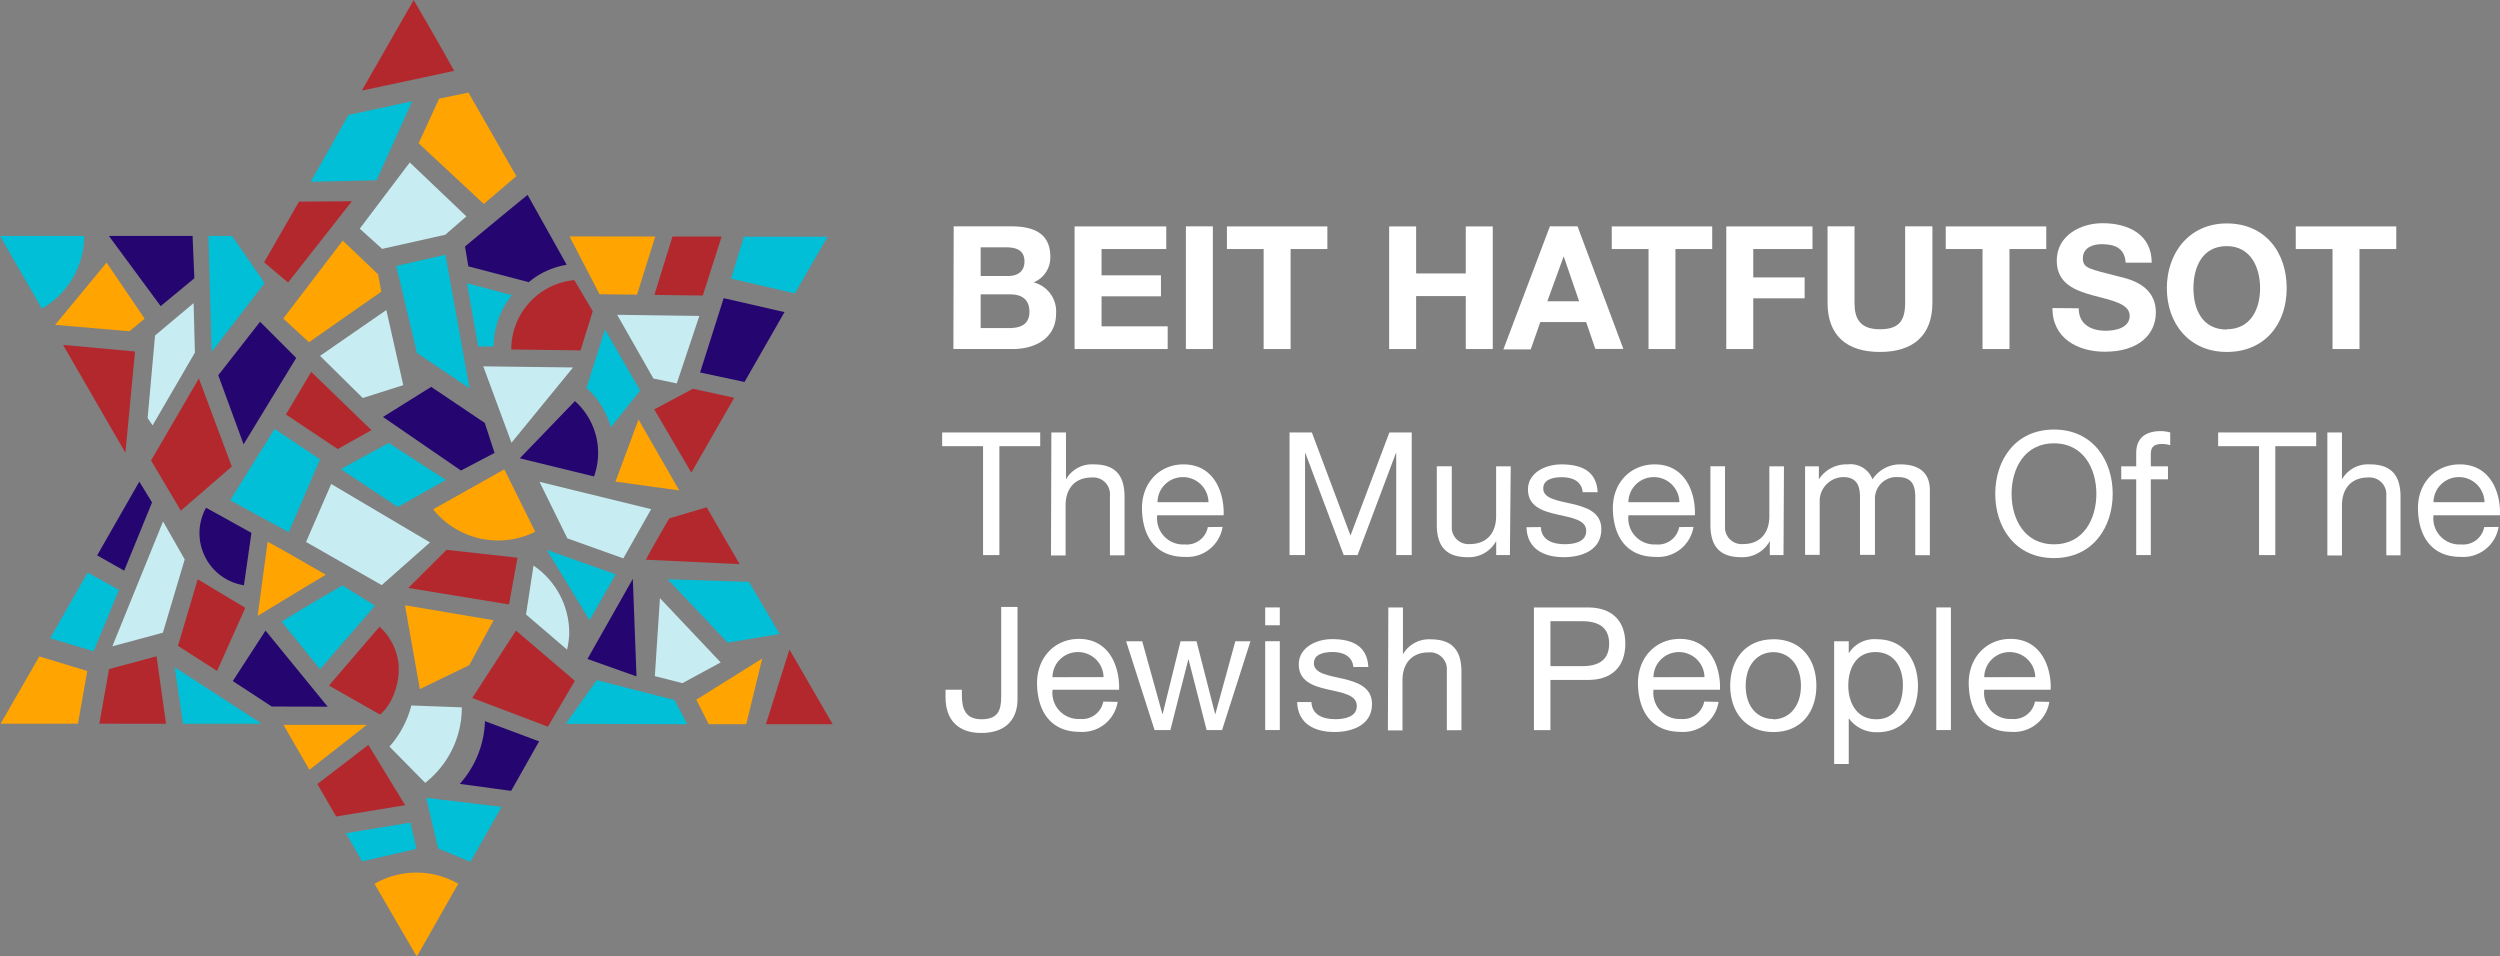 <svg xmlns="http://www.w3.org/2000/svg" viewBox="0 0 333.78 127.68"><rect x="0" y="0" width="333.78" height="127.68" fill="#808080" stroke="none"/><title>logo</title><g id="Layer_2" data-name="Layer 2"><g id="Layer_1-2" data-name="Layer 1"><path d="M50,118l5.65,9.72,5.53-9.73A11.22,11.22,0,0,0,50,118" style="fill:#ffa400"/><path d="M11.25,31.5H0L5.59,41.2A11.2,11.2,0,0,0,9.7,37.14a11.35,11.35,0,0,0,1.55-5.64" style="fill:#00bfd6"/><polygon points="20.9 87.62 14.56 89.33 13.26 96.62 22.17 96.63 20.9 87.62" style="fill:#b3282d"/><polygon points="8.42 46.05 18.03 46.93 16.74 60.45 8.42 46.05" style="fill:#b3282d"/><polygon points="5.25 87.64 0.08 96.63 10.41 96.62 11.65 89.59 5.25 87.64" style="fill:#ffa400"/><path d="M48.31,12.09s11-2.32,12.32-2.63c0,0-1.84-3.38-5.4-9.45Z" style="fill:#b3282d"/><polygon points="20.3 67.08 18.6 64.3 12.97 74.15 16.58 76.19 20.3 67.08" style="fill:#250671"/><polygon points="93.47 49.73 96.62 39.81 104.74 41.67 99.4 51 93.47 49.73" style="fill:#250671"/><polygon points="44.88 109.01 54.09 107.5 49.18 99.45 42.37 104.68 44.88 109.01" style="fill:#b3282d"/><path d="M41.31,102.78l7.66-6s-1.92,0-11.12,0Z" style="fill:#ffa400"/><polygon points="87.35 54.66 92.3 63.1 98.03 53.11 92.51 51.9 87.35 54.66" style="fill:#b3282d"/><polygon points="56.91 106.52 58.49 113.28 62.8 115.06 66.97 107.73 56.91 106.52" style="fill:#00bfd6"/><polygon points="105.4 86.72 111.17 96.69 102.26 96.69 105.4 86.72" style="fill:#b3282d"/><polygon points="55.02 13.52 46.53 15.35 41.48 24.27 50.28 24.07 55.02 13.52" style="fill:#00bfd6"/><path d="M97.19,85.79l6.9-1.15L100,77.69l-10.86-.35s3.27,3.46,8,8.45" style="fill:#00bfd6"/><polygon points="64.59 27.23 68.94 23.52 62.54 12.36 58.63 13.17 55.89 19.13 64.59 27.23" style="fill:#ffa400"/><polygon points="87.37 39.37 93.83 39.46 96.35 31.58 89.78 31.58 87.37 39.37" style="fill:#b3282d"/><polygon points="87.43 90.27 88.11 79.86 96.22 88.44 91.11 91.21 87.43 90.27" style="fill:#c7ecf2"/><polygon points="42.72 61.34 36.66 57.27 30.73 66.79 38.55 71.06 42.72 61.34" style="fill:#00bfd6"/><path d="M42.73,89.35l7.33-8.48-4.34-2.71S40.26,81.3,37.6,83Z" style="fill:#00bfd6"/><path d="M34.4,82.23s8-4.87,9.1-5.49c0,0-6.67-3.87-7.77-4.41Z" style="fill:#ffa400"/><polygon points="26.55 50.53 30.95 62.29 24.14 68.18 20.17 61.48 26.55 50.53" style="fill:#b3282d"/><polygon points="42.73 47.51 48.43 53.14 53.84 51.42 51.58 41.39 42.73 47.51" style="fill:#c7ecf2"/><polygon points="62.69 51.85 59.47 34.01 52.9 35.51 55.67 47.13 62.69 51.85" style="fill:#00bfd6"/><polygon points="76.51 49.06 64.52 48.91 68.29 59.11 76.51 49.06" style="fill:#c7ecf2"/><polygon points="84.98 90.31 78.43 87.98 84.49 77.28 84.98 90.31" style="fill:#250671"/><polygon points="85.25 56.01 90.69 65.48 82.17 64.3 85.25 56.01" style="fill:#ffa400"/><polygon points="86.94 67.98 72.03 64.33 75.75 71.88 83.22 74.55 86.94 67.98" style="fill:#c7ecf2"/><polygon points="32.52 59.32 39.55 47.79 34.72 42.96 29.14 50.1 32.52 59.32" style="fill:#250671"/><polygon points="27.83 31.5 30.98 31.5 35.33 37.8 28.25 46.98 27.83 31.5" style="fill:#00bfd6"/><polygon points="34.95 96.63 24.44 96.63 23.32 89.08 34.95 96.63" style="fill:#00bfd6"/><polygon points="35.26 35.02 38.46 37.72 46.98 26.87 39.92 26.92 35.26 35.02" style="fill:#b3282d"/><polygon points="26.4 77.34 23.76 86.23 28.98 89.58 32.75 81.15 26.4 77.34" style="fill:#b3282d"/><path d="M21.75,84.47s2.9-9.72,2.91-9.78l-2.89-5.07L15,86.29Z" style="fill:#c7ecf2"/><path d="M48.35,115l7.26-1.67c-.41-1.72-.82-3.5-.82-3.5l-8.62,1.42Z" style="fill:#00bfd6"/><path d="M61.64,94.44l-6.72-.25A13.27,13.27,0,0,1,52,99.68l4.77,4.84a12.78,12.78,0,0,0,4.89-10.08" style="fill:#c7ecf2"/><path d="M94.63,96.69h5l2.14-8.77-8.81,5.5Z" style="fill:#ffa400"/><path d="M98.75,75.32l-4.4-7.59-5,1.48s-2.73,4.68-3.11,5.52Z" style="fill:#b3282d"/><polygon points="91.76 96.69 90.05 93.46 79.68 90.81 75.54 96.63 91.76 96.69" style="fill:#00bfd6"/><polygon points="76.75 90.9 68.89 84.19 63.05 93.19 73.15 97.02 76.75 90.9" style="fill:#b3282d"/><path d="M56.05,92l6.6-3.19,3.25-6s-11.83-2-11.83-2Z" style="fill:#ffa400"/><path d="M50.66,83.68l-6.74,7.85,6.81,3.87c1.71-1.35,2.61-4.3,2.5-6.35,0-.07,0-.13,0-.2a7.87,7.87,0,0,0-2.55-5.17" style="fill:#b3282d"/><path d="M12.5,86.95l3.38-8.2L11.7,76.45s-5,8.71-5,8.76Z" style="fill:#00bfd6"/><path d="M61.38,104.66l6.86.93c.15-.24,3.66-6.48,3.74-6.61l-7.23-2.7a13.19,13.19,0,0,1-3.37,8.39" style="fill:#250671"/><polygon points="35.45 84.19 43.75 94.35 36.28 94.33 31.08 90.93 35.45 84.19" style="fill:#250671"/><path d="M27.64,74.82a7,7,0,0,0,4.93,3.32l1-7-4.47-2.48-1.59-.87a7,7,0,0,0,.12,7" style="fill:#250671"/><polygon points="87.24 50.54 90.36 51.19 93.37 42.18 82.4 42.03 87.24 50.54" style="fill:#c7ecf2"/><polygon points="61.54 62.82 66.03 60.47 64.72 56.46 57.57 51.65 51.13 55.67 61.54 62.82" style="fill:#250671"/><polygon points="45.5 62.63 53.11 67.69 59.52 64.08 51.9 59.15 45.5 62.63" style="fill:#00bfd6"/><path d="M57.83,68A11.14,11.14,0,0,0,71.46,71l-4.13-8.34Z" style="fill:#ffa400"/><polygon points="59.45 31.34 51.02 33.23 48.03 30.53 54.71 21.69 62.27 28.89 59.45 31.34" style="fill:#c7ecf2"/><path d="M69.4,61.19l7.36-7.64a9.28,9.28,0,0,1,2.55,10.06Z" style="fill:#250671"/><path d="M80.49,54.52a11,11,0,0,1,1.07,2.53l3.91-4.92L80.77,44l-2.47,7.8a10.82,10.82,0,0,1,2.19,2.68" style="fill:#00bfd6"/><path d="M68.35,39.41l-6-1.59,1.49,8.44h2.07a10.93,10.93,0,0,1,2.42-6.84" style="fill:#00bfd6"/><polygon points="110.49 31.61 106.12 39.17 97.61 37.2 99.32 31.61 110.49 31.61" style="fill:#00bfd6"/><polygon points="49.59 57.43 45.09 59.95 38.17 55.34 41.55 49.65 49.59 57.43" style="fill:#b3282d"/><polygon points="45.76 32.12 37.82 42.53 41.25 45.69 50.91 38.94 50.48 36.63 45.76 32.12" style="fill:#ffa400"/><polygon points="82.21 76.68 78.72 82.81 73 73.42 82.21 76.68" style="fill:#00bfd6"/><path d="M75.71,86.73A11.14,11.14,0,0,0,76,84.58a10.88,10.88,0,0,0-4.77-9.07l-1,6.53Z" style="fill:#c7ecf2"/><polyline points="44.22 64.62 40.86 72.36 50.96 78.12 57.41 72.42" style="fill:#c7ecf2"/><polygon points="25.95 37.15 25.71 31.5 14.54 31.5 21.45 40.87 25.95 37.15" style="fill:#250671"/><polygon points="7.36 43.37 17.28 44.23 19.31 42.55 14.23 35.06 7.36 43.37" style="fill:#ffa400"/><polygon points="20.37 56.8 26.02 47.08 25.85 40.47 20.7 44.79 19.71 55.81 20.37 56.8" style="fill:#c7ecf2"/><polygon points="67.96 80.7 69.09 74.46 59.62 73.41 54.51 78.5 67.96 80.7" style="fill:#b3282d"/><polygon points="76.04 31.56 80.04 39.28 85.05 39.34 87.48 31.58 76.04 31.56" style="fill:#ffa400"/><path d="M68.25,46.66l9.26.12,1.63-5.23-2.46-4.15a9.29,9.29,0,0,0-8.42,9.25Z" style="fill:#b3282d"/><path d="M62.09,32.95l.44,2.61,8.07,2.11a11.15,11.15,0,0,1,1.4-1,10.87,10.87,0,0,1,3.66-1.32l-5.22-9.33s-4.05,3.29-8.35,6.89" style="fill:#250671"/><path d="M127.33,30.22H135c3.12,0,5.23,1,5.23,4.06A3.59,3.59,0,0,1,138,37.7a4,4,0,0,1,3,4.15c0,3.33-2.82,4.75-5.78,4.75h-7.93Zm3.6,6.63h3.65c1.26,0,2.2-.57,2.2-1.95,0-1.56-1.19-1.88-2.48-1.88h-3.37Zm0,6.95h3.85c1.42,0,2.66-.46,2.66-2.16s-1.05-2.34-2.59-2.34h-3.92Z" style="fill:#fff"/><polygon points="143.47 30.23 155.71 30.23 155.71 33.25 147.07 33.25 147.07 36.76 155 36.76 155 39.56 147.07 39.56 147.07 43.57 155.9 43.57 155.9 46.6 143.47 46.6 143.47 30.23" style="fill:#fff"/><rect x="158.33" y="30.22" width="3.6" height="16.38" style="fill:#fff"/><polygon points="168.71 33.25 163.81 33.25 163.81 30.23 177.22 30.23 177.22 33.25 172.31 33.25 172.31 46.6 168.71 46.6 168.71 33.25" style="fill:#fff"/><polygon points="185.47 30.23 189.07 30.23 189.07 36.51 195.7 36.51 195.7 30.23 199.3 30.23 199.3 46.6 195.7 46.6 195.7 39.53 189.07 39.53 189.07 46.6 185.47 46.6 185.47 30.23" style="fill:#fff"/><path d="M206.93,30.22h3.69l6.12,16.37H213L211.77,43h-6.12l-1.28,3.65h-3.65Zm-.34,10h4.24l-2.06-6h0Z" style="fill:#fff"/><polygon points="220.1 33.25 215.19 33.25 215.19 30.23 228.6 30.23 228.6 33.25 223.69 33.25 223.69 46.6 220.1 46.6 220.1 33.25" style="fill:#fff"/><polygon points="230.48 30.23 241.99 30.23 241.99 33.25 234.08 33.25 234.08 37.04 240.94 37.04 240.94 39.83 234.08 39.83 234.08 46.6 230.48 46.6 230.48 30.23" style="fill:#fff"/><path d="M258,40.41c0,4.43-2.62,6.58-7,6.58s-7-2.13-7-6.58V30.22h3.6V40.41c0,1.79.46,3.55,3.37,3.55,2.57,0,3.39-1.12,3.39-3.55V30.22H258Z" style="fill:#fff"/><polygon points="264.69 33.25 259.78 33.25 259.78 30.23 273.2 30.23 273.2 33.25 268.29 33.25 268.29 46.6 264.69 46.6 264.69 33.25" style="fill:#fff"/><path d="M277.53,41.16c0,2.18,1.7,3,3.62,3,1.26,0,3.19-.37,3.19-2s-2.45-2.06-4.86-2.71-4.88-1.58-4.88-4.65c0-3.35,3.16-5,6.12-5,3.42,0,6.56,1.49,6.56,5.27h-3.48c-.12-2-1.52-2.47-3.23-2.47-1.15,0-2.48.48-2.48,1.86s.78,1.42,4.88,2.48c1.19.3,4.86,1.05,4.86,4.77,0,3-2.36,5.25-6.81,5.25-3.62,0-7-1.79-7-5.83Z" style="fill:#fff"/><path d="M297.3,29.83c5.07,0,8,3.78,8,8.65s-3,8.51-8,8.51-8-3.78-8-8.51,3-8.65,8-8.65m0,14.13c3.23,0,4.45-2.75,4.45-5.48s-1.22-5.62-4.45-5.62-4.45,2.75-4.45,5.62S294.06,44,297.3,44" style="fill:#fff"/><polygon points="311.42 33.25 306.51 33.25 306.51 30.23 319.93 30.23 319.93 33.25 315.02 33.25 315.02 46.6 311.42 46.6 311.42 33.25" style="fill:#fff"/><polygon points="131.25 59.57 125.79 59.57 125.79 57.74 138.88 57.74 138.88 59.57 133.43 59.57 133.43 74.11 131.25 74.11 131.25 59.57" style="fill:#fff"/><path d="M140.37,57.74h1.95V64h0a4,4,0,0,1,3.74-2c3.12,0,4.08,1.79,4.08,4.34v7.8h-1.95v-8a2.23,2.23,0,0,0-2.41-2.39c-2.36,0-3.51,1.58-3.51,3.71v6.7h-1.95Z" style="fill:#fff"/><path d="M163.23,70.35a4.78,4.78,0,0,1-5.07,4c-3.79,0-5.57-2.61-5.69-6.24S154.82,62,158,62c4.2,0,5.48,3.92,5.37,6.79h-8.87a3.49,3.49,0,0,0,3.69,3.9,2.86,2.86,0,0,0,3.07-2.32Zm-1.88-3.3a3.41,3.41,0,0,0-3.42-3.35,3.38,3.38,0,0,0-3.39,3.35Z" style="fill:#fff"/><polygon points="172.17 57.74 175.15 57.74 180.31 71.5 185.5 57.74 188.48 57.74 188.48 74.11 186.41 74.11 186.41 60.49 186.37 60.49 181.25 74.11 179.4 74.11 174.28 60.49 174.24 60.49 174.24 74.11 172.17 74.11 172.17 57.74" style="fill:#fff"/><path d="M201.59,74.11h-1.83V72.23h0a4.13,4.13,0,0,1-3.85,2.16c-3.12,0-4.08-1.79-4.08-4.34v-7.8h2v8a2.23,2.23,0,0,0,2.41,2.39c2.36,0,3.51-1.58,3.51-3.72V62.26h1.95Z" style="fill:#fff"/><path d="M205.72,70.37c.07,1.74,1.58,2.29,3.19,2.29,1.21,0,2.87-.28,2.87-1.77s-1.92-1.76-3.87-2.2S204,67.62,204,65.35,206.38,62,208.45,62c2.61,0,4.7.82,4.86,3.71h-2c-.14-1.52-1.47-2-2.75-2s-2.52.32-2.52,1.51c0,1.4,2.06,1.63,3.88,2.06s3.88,1.08,3.88,3.37c0,2.82-2.63,3.74-5,3.74-2.66,0-4.91-1.08-5-4Z" style="fill:#fff"/><path d="M226.1,70.35a4.78,4.78,0,0,1-5.07,4c-3.78,0-5.57-2.61-5.69-6.24S217.69,62,220.92,62c4.19,0,5.48,3.92,5.37,6.79h-8.87a3.49,3.49,0,0,0,3.69,3.9,2.86,2.86,0,0,0,3.08-2.32Zm-1.88-3.3a3.41,3.41,0,0,0-3.42-3.35,3.38,3.38,0,0,0-3.39,3.35Z" style="fill:#fff"/><path d="M238.12,74.11h-1.83V72.23h0a4.13,4.13,0,0,1-3.85,2.16c-3.12,0-4.08-1.79-4.08-4.34v-7.8h1.95v8a2.23,2.23,0,0,0,2.41,2.39c2.36,0,3.51-1.58,3.51-3.72V62.26h1.95Z" style="fill:#fff"/><path d="M241,62.26h1.84V64h0a4.37,4.37,0,0,1,3.83-2A3.14,3.14,0,0,1,250,64a4.39,4.39,0,0,1,3.71-2c2.36,0,3.95,1,3.95,3.44v8.69h-1.95V66.34c0-1.47-.39-2.64-2.29-2.64a2.87,2.87,0,0,0-3.09,3v7.38h-2V66.34c0-1.53-.48-2.64-2.22-2.64a3.2,3.2,0,0,0-3.16,3v7.38H241Z" style="fill:#fff"/><path d="M274.23,57.35c5.21,0,7.84,4.13,7.84,8.58s-2.64,8.58-7.84,8.58-7.84-4.13-7.84-8.58,2.64-8.58,7.84-8.58m0,15.32c4,0,5.66-3.44,5.66-6.74s-1.67-6.74-5.66-6.74-5.66,3.44-5.66,6.74,1.67,6.74,5.66,6.74" style="fill:#fff"/><path d="M285.21,64h-2V62.26h2V60.49c0-1.92,1.15-2.93,3.28-2.93a4.74,4.74,0,0,1,1.26.18v1.7a3.63,3.63,0,0,0-1.1-.16c-.94,0-1.49.3-1.49,1.33v1.65h2.29V64h-2.29V74.11h-1.95Z" style="fill:#fff"/><polygon points="301.61 59.57 296.15 59.57 296.15 57.74 309.24 57.74 309.24 59.57 303.78 59.57 303.78 74.11 301.61 74.11 301.61 59.57" style="fill:#fff"/><path d="M310.73,57.74h1.95V64h0a4,4,0,0,1,3.74-2c3.12,0,4.08,1.79,4.08,4.34v7.8H318.6v-8a2.24,2.24,0,0,0-2.41-2.39c-2.36,0-3.51,1.58-3.51,3.71v6.7h-1.95Z" style="fill:#fff"/><path d="M333.59,70.35a4.78,4.78,0,0,1-5.07,4c-3.78,0-5.57-2.61-5.69-6.24S325.17,62,328.41,62c4.19,0,5.48,3.92,5.37,6.79H324.9a3.49,3.49,0,0,0,3.69,3.9,2.86,2.86,0,0,0,3.08-2.32Zm-1.88-3.3a3.41,3.41,0,0,0-3.42-3.35,3.38,3.38,0,0,0-3.39,3.35Z" style="fill:#fff"/><path d="M135.85,93.39c0,2.22-1.17,4.47-4.84,4.47-3.05,0-4.77-1.7-4.77-4.77v-1h2.18v.69c0,1.9.5,3.25,2.64,3.25s2.61-1.15,2.61-3v-12h2.18Z" style="fill:#fff"/><path d="M149.22,93.71a4.77,4.77,0,0,1-5.07,4c-3.78,0-5.57-2.61-5.69-6.24s2.34-6.17,5.58-6.17c4.19,0,5.48,3.92,5.37,6.79h-8.88a3.49,3.49,0,0,0,3.69,3.9,2.86,2.86,0,0,0,3.08-2.32Zm-1.88-3.3a3.41,3.41,0,0,0-3.42-3.35,3.38,3.38,0,0,0-3.4,3.35Z" style="fill:#fff"/><polygon points="163.16 97.47 161.1 97.47 158.69 88.05 158.65 88.05 156.26 97.47 154.15 97.47 150.35 85.62 152.5 85.62 155.19 95.32 155.23 95.32 157.62 85.62 159.75 85.62 162.23 95.32 162.27 95.32 164.93 85.62 166.95 85.62 163.16 97.47" style="fill:#fff"/><path d="M170.87,83.48h-1.95V81.1h1.95Zm-1.95,2.13h1.95V97.47h-1.95Z" style="fill:#fff"/><path d="M175.09,93.73c.07,1.74,1.58,2.29,3.19,2.29,1.21,0,2.87-.28,2.87-1.77s-1.93-1.76-3.87-2.2-3.88-1.08-3.88-3.35,2.36-3.37,4.43-3.37c2.62,0,4.7.83,4.86,3.72h-2c-.14-1.51-1.47-2-2.75-2s-2.52.32-2.52,1.51c0,1.4,2.06,1.63,3.88,2.06s3.88,1.08,3.88,3.37c0,2.82-2.64,3.74-5,3.74-2.66,0-4.9-1.08-5-4Z" style="fill:#fff"/><path d="M185.36,81.1h1.95v6.26h0a4,4,0,0,1,3.73-2c3.12,0,4.08,1.79,4.08,4.33v7.8h-1.95v-8a2.24,2.24,0,0,0-2.41-2.39c-2.36,0-3.51,1.58-3.51,3.72v6.7h-1.95Z" style="fill:#fff"/><path d="M204.8,81.1H212c3.25,0,5,1.81,5,4.84s-1.77,4.86-5,4.84h-5v6.7H204.8ZM207,88.94h4.26c2.45,0,3.58-1.06,3.58-3s-1.12-3-3.58-3H207Z" style="fill:#fff"/><path d="M229.45,93.71a4.77,4.77,0,0,1-5.07,4c-3.78,0-5.57-2.61-5.69-6.24s2.34-6.17,5.58-6.17c4.19,0,5.48,3.92,5.37,6.79h-8.88a3.49,3.49,0,0,0,3.69,3.9,2.86,2.86,0,0,0,3.08-2.32Zm-1.88-3.3a3.41,3.41,0,0,0-3.42-3.35,3.38,3.38,0,0,0-3.39,3.35Z" style="fill:#fff"/><path d="M236.76,85.34c3.76,0,5.75,2.73,5.75,6.21s-2,6.19-5.75,6.19S231,95,231,91.56s2-6.21,5.76-6.21m0,10.69c2,0,3.69-1.61,3.69-4.47s-1.65-4.5-3.69-4.5-3.69,1.61-3.69,4.5S234.72,96,236.76,96" style="fill:#fff"/><path d="M244.88,85.62h1.95v1.61h0a4,4,0,0,1,3.78-1.88c3.65,0,5.46,2.89,5.46,6.24s-1.79,6.17-5.41,6.17a4.54,4.54,0,0,1-3.83-1.86h0V102h-1.95Zm5.51,1.44c-2.62,0-3.62,2.25-3.62,4.47s1.06,4.5,3.73,4.5,3.56-2.27,3.56-4.59-1.15-4.38-3.67-4.38" style="fill:#fff"/><rect x="258.52" y="81.1" width="1.95" height="16.37" style="fill:#fff"/><path d="M273.61,93.71a4.77,4.77,0,0,1-5.07,4c-3.78,0-5.57-2.61-5.69-6.24s2.34-6.17,5.57-6.17c4.19,0,5.48,3.92,5.37,6.79h-8.87a3.49,3.49,0,0,0,3.69,3.9,2.86,2.86,0,0,0,3.08-2.32Zm-1.88-3.3a3.41,3.41,0,0,0-3.42-3.35,3.38,3.38,0,0,0-3.39,3.35Z" style="fill:#fff"/></g></g></svg>